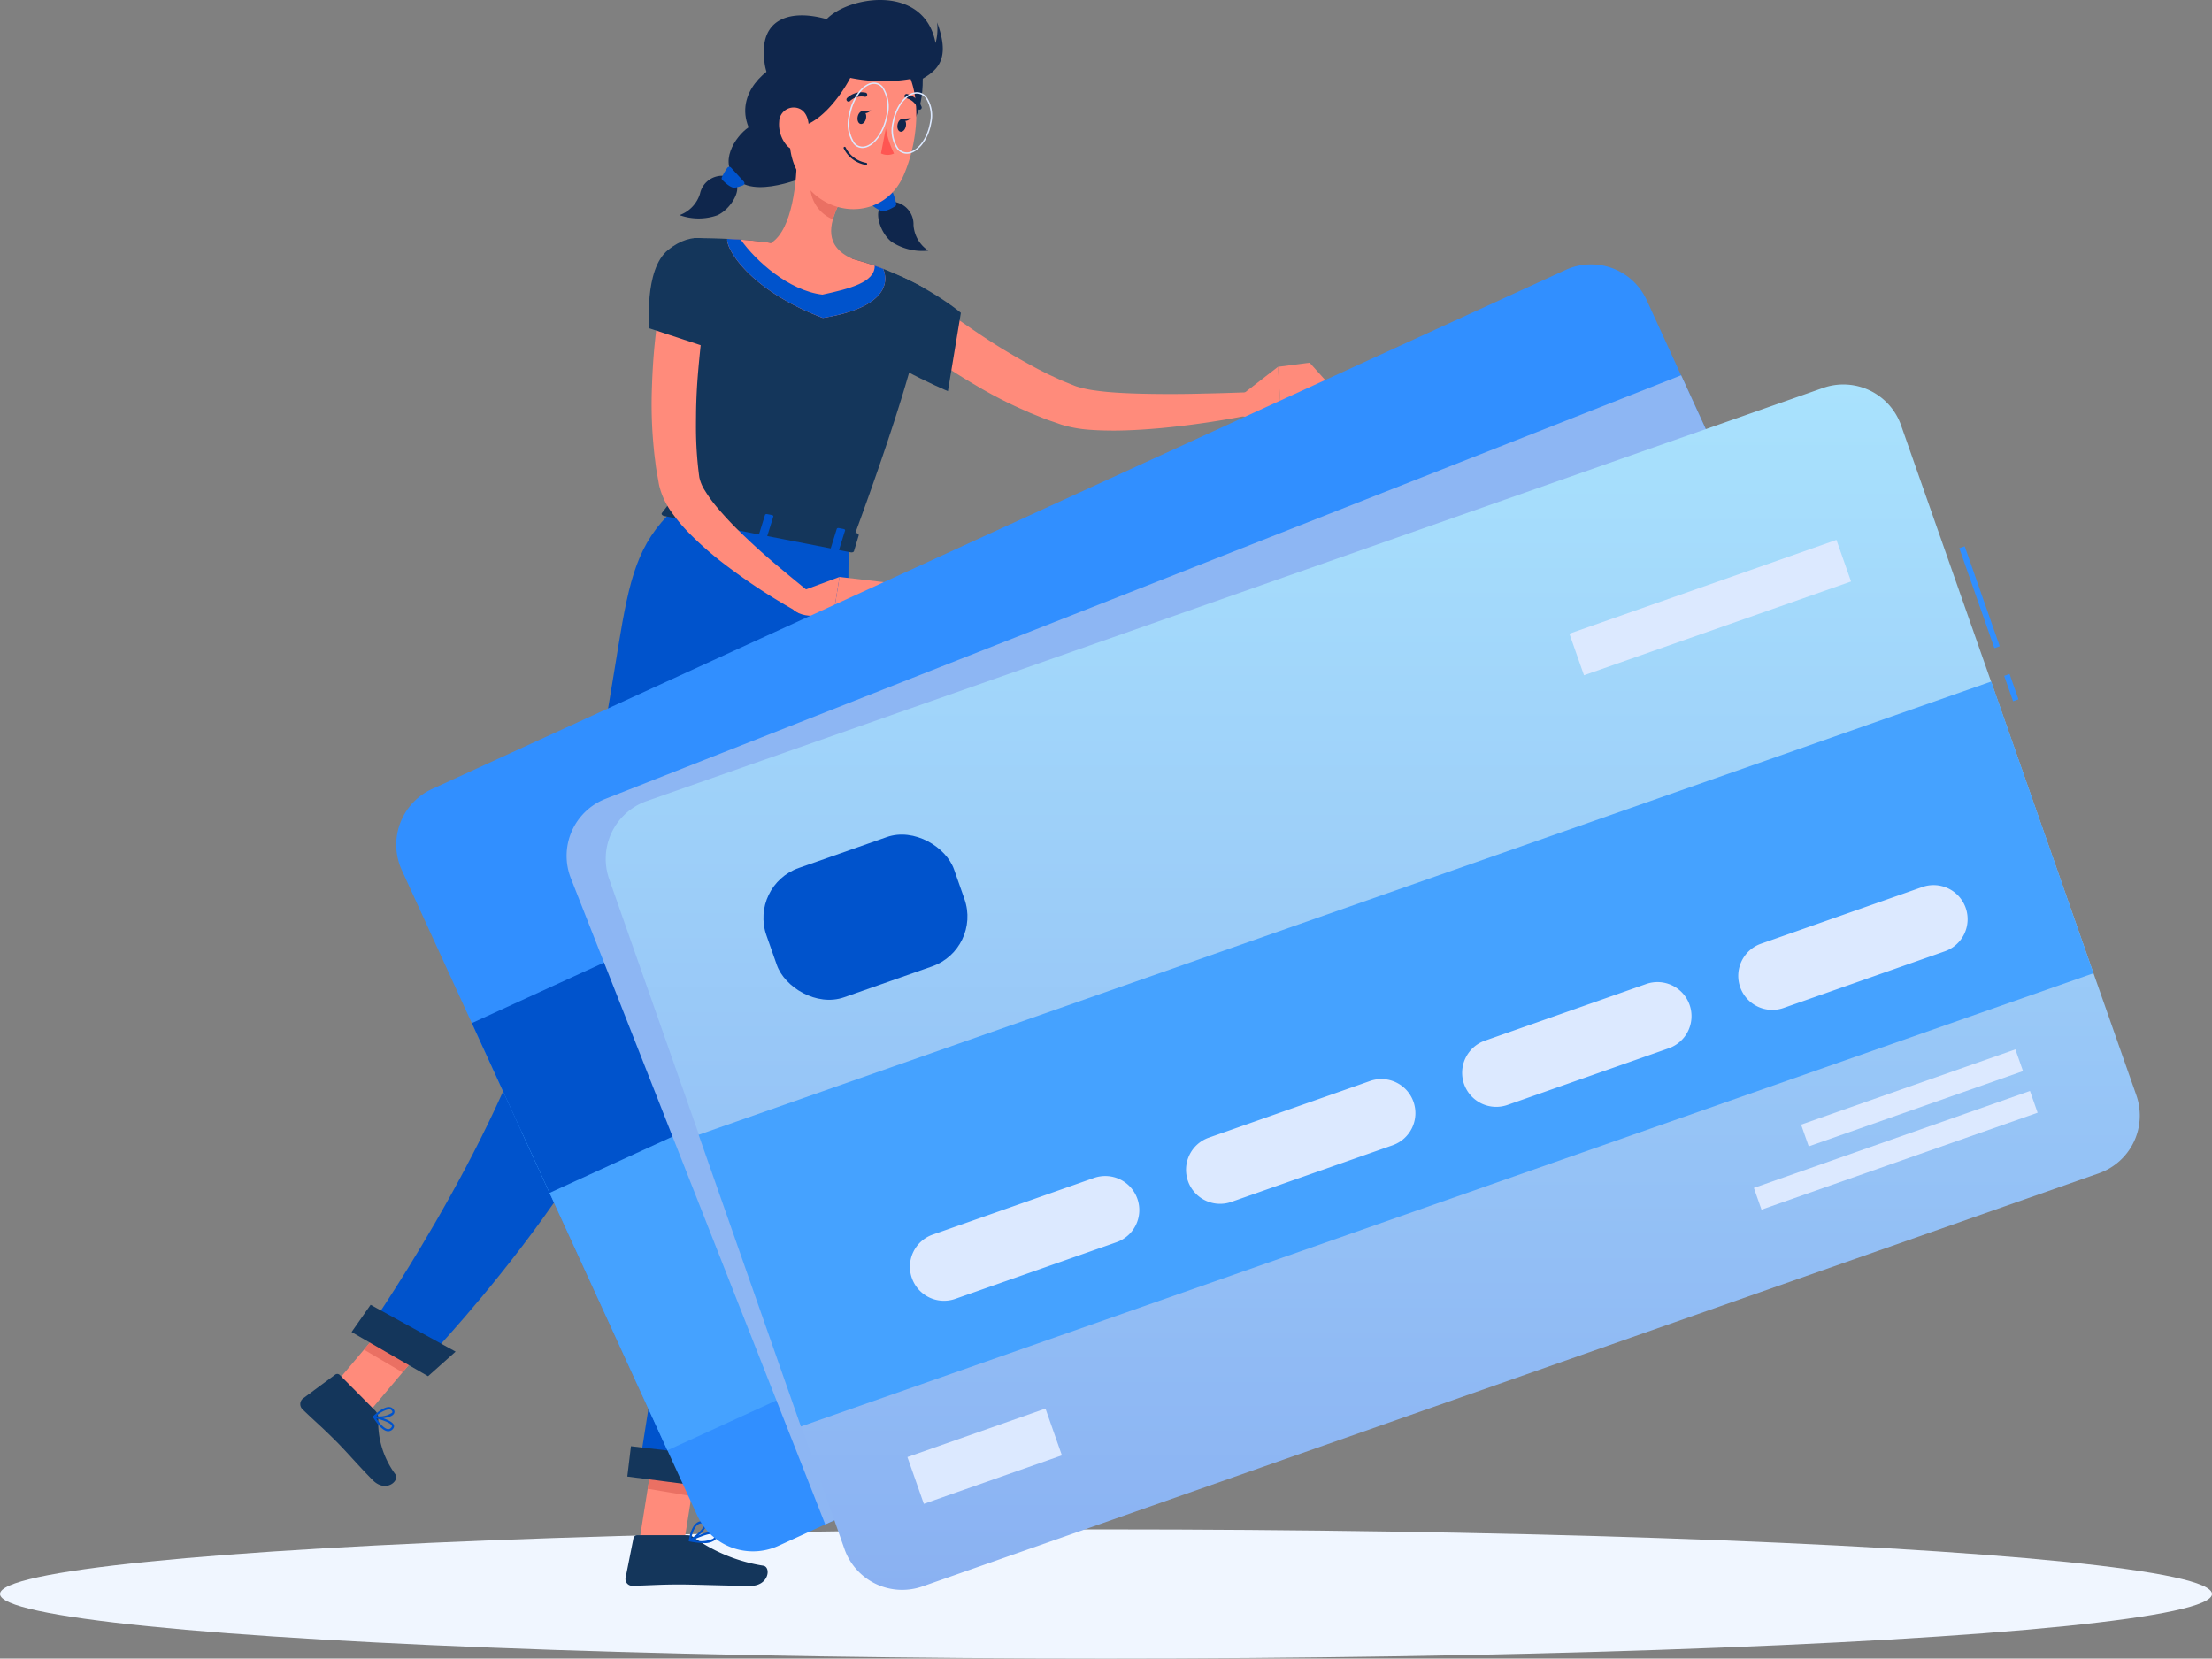 <svg xmlns="http://www.w3.org/2000/svg" xmlns:xlink="http://www.w3.org/1999/xlink" width="171.777" height="128.8" viewBox="0 0 171.777 128.8">
  <rect x="0" y="0" width="171.777" height="128.8" fill="#808080" stroke="none"/>
  <defs>
    <linearGradient id="linear-gradient" x1="0.5" x2="0.5" y2="1" gradientUnits="objectBoundingBox">
      <stop offset="0" stop-color="#a9e2fd"/>
      <stop offset="1" stop-color="#8ab1f2"/>
    </linearGradient>
  </defs>
  <g id="Group_5067" data-name="Group 5067" transform="translate(-56.111 -136.803)">
    <ellipse id="Ellipse_395" data-name="Ellipse 395" cx="85.889" cy="5.016" rx="85.889" ry="5.016" transform="translate(56.111 255.571)" fill="#f0f6ff"/>
    <g id="Group_5062" data-name="Group 5062" transform="translate(79.434 136.803)">
      <path id="Path_3399" data-name="Path 3399" d="M212.818,148.667c.03,5.249-3.733,5.2-3.655,3.564s-.855-5.53,0-5.157S212.8,146.344,212.818,148.667Z" transform="translate(-164.483 -142.51)" fill="#0f264c"/>
      <g id="Group_5059" data-name="Group 5059" transform="translate(39.861 11.932)">
        <path id="Path_3400" data-name="Path 3400" d="M211.155,172.158a1.755,1.755,0,0,1,1.649,1.812,2.578,2.578,0,0,0,1.148,1.988,4.362,4.362,0,0,1-2.855-.685c-.917-.725-1.309-2.3-.843-2.666A2.372,2.372,0,0,1,211.155,172.158Z" transform="translate(-205.047 -168.427)" fill="#0f264c"/>
        <path id="Path_3401" data-name="Path 3401" d="M204.181,163.739c.906.786,1.7,2.855-.3,3.84s-5.137-1.3-5.137-1.3l3.447-1.6Z" transform="translate(-198.745 -163.739)" fill="#0f264c"/>
        <path id="Path_3402" data-name="Path 3402" d="M210.935,171.389a3.914,3.914,0,0,0-.239-.838.183.183,0,0,0-.272-.086l-1.224.818a.182.182,0,0,0-.006.3,2.985,2.985,0,0,0,.567.326c.288.116.863-.211,1.089-.351A.177.177,0,0,0,210.935,171.389Z" transform="translate(-204.523 -167.469)" fill="#0053cc"/>
      </g>
      <path id="Path_3403" data-name="Path 3403" d="M178.858,167.622a1.756,1.756,0,0,0-2.032,1.369,2.578,2.578,0,0,1-1.587,1.659,4.361,4.361,0,0,0,2.936.012c1.063-.486,1.818-1.927,1.452-2.39A2.384,2.384,0,0,0,178.858,167.622Z" transform="translate(-145.79 -153.944)" fill="#0f264c"/>
      <path id="Path_3404" data-name="Path 3404" d="M188.534,147.333c-1.795.486-4.209,2.611-3.139,5.221-1.056.723-2.414,2.8-.827,4.13,1.7,1.43,5.9-.577,5.9-.577l.03-.681.479-5.076Z" transform="translate(-150.583 -142.668)" fill="#0f264c"/>
      <path id="Path_3405" data-name="Path 3405" d="M182.628,166.885a3.9,3.9,0,0,1,.431-.757.183.183,0,0,1,.285-.019l.995,1.085a.182.182,0,0,1-.066.293,2.972,2.972,0,0,1-.628.182c-.307.044-.789-.409-.975-.6A.177.177,0,0,1,182.628,166.885Z" transform="translate(-149.9 -153.094)" fill="#0053cc"/>
      <path id="Path_3406" data-name="Path 3406" d="M216.242,189.07c.846.657,1.778,1.358,2.7,1.994s1.867,1.279,2.826,1.868,1.936,1.14,2.919,1.663l.743.377.751.347c.25.12.5.225.756.325l.38.154c.125.051.265.11.346.133a8.378,8.378,0,0,0,1.414.307c.524.076,1.073.129,1.63.166,1.115.073,2.257.1,3.405.109s2.3,0,3.463-.035c1.157-.018,2.325-.063,3.476-.1l.219,1.739a68.044,68.044,0,0,1-7.041,1.044c-1.189.107-2.386.186-3.609.194-.613,0-1.232-.012-1.87-.058a10.025,10.025,0,0,1-2.029-.333c-.2-.054-.333-.1-.482-.155l-.442-.153c-.3-.1-.589-.2-.874-.323l-.86-.346-.842-.374a33.885,33.885,0,0,1-3.244-1.686c-1.045-.613-2.073-1.251-3.067-1.935s-1.95-1.384-2.924-2.2Z" transform="translate(-167.374 -165.917)" fill="#ff8b7b"/>
      <path id="Path_3407" data-name="Path 3407" d="M207.374,184.381c1.1-.86,5.644,1.954,7.024,3.127l-1.007,6.082s-6.533-2.738-6.926-4.611C206.056,187.029,206.539,185.034,207.374,184.381Z" transform="translate(-163.102 -163.215)" fill="#14365b"/>
      <path id="Path_3408" data-name="Path 3408" d="M273.734,203.24l2.738-2.124.218,3.283s-1.89,1.169-3.135.448Z" transform="translate(-200.555 -172.627)" fill="#ff8b7b"/>
      <path id="Path_3409" data-name="Path 3409" d="M282.6,200.387l1.4,1.56-3.642,2.045-.218-3.283Z" transform="translate(-204.221 -172.221)" fill="#ff8b7b"/>
      <path id="Path_3410" data-name="Path 3410" d="M168.275,396.483l3.451.255,1.262-7.943-3.451-.255Z" transform="translate(-141.911 -277.026)" fill="#ff8b7b"/>
      <path id="Path_3411" data-name="Path 3411" d="M113.172,373.629l2.927,1.846,5.215-6.186-2.927-1.846Z" transform="translate(-111.218 -265.275)" fill="#ff8b7b"/>
      <path id="Path_3412" data-name="Path 3412" d="M114.566,380.506l-2.739-2.759a.274.274,0,0,0-.362-.029l-2.5,1.853a.556.556,0,0,0-.046.827c.971.945,1.488,1.353,2.693,2.566.741.746,1.746,1.914,2.77,2.945,1,1.008,2.1.073,1.763-.447a6.772,6.772,0,0,1-1.327-4.4A.9.9,0,0,0,114.566,380.506Z" transform="translate(-108.761 -270.967)" fill="#14365b"/>
      <path id="Path_3413" data-name="Path 3413" d="M170.551,405.934h-3.888a.293.293,0,0,0-.289.236l-.613,3.076a.522.522,0,0,0,.521.615c1.357-.023,2.014-.1,3.724-.1,1.052,0,4,.109,5.458.109,1.421,0,1.609-1.437,1.011-1.566a12.743,12.743,0,0,1-5.357-2.155A.859.859,0,0,0,170.551,405.934Z" transform="translate(-140.505 -286.715)" fill="#14365b"/>
      <g id="Group_5060" data-name="Group 5060" transform="translate(4.942 102.17)">
        <path id="Path_3414" data-name="Path 3414" d="M173.754,388.8l-.7,4.414-3.4-.572.65-4.1Z" transform="translate(-147.619 -379.198)" fill="#ea7063"/>
        <path id="Path_3415" data-name="Path 3415" d="M122.142,367.446l2.928,1.846-2.159,2.558-3-1.767Z" transform="translate(-119.916 -367.446)" fill="#ea7063"/>
      </g>
      <path id="Path_3416" data-name="Path 3416" d="M174.2,199.629c2.667.518,8.324,1.621,13.794,2.689,7.128-19.3,5.577-19.925,5.577-19.925a27.7,27.7,0,0,0-3.105-1.462c-.066-.027-.128-.049-.186-.071-.877-.323-1.063-.372-2.241-.718-2.029-.483-3.92-.877-6.264-1.218-.151-.022-.3-.044-.447-.062-.425-.053-.846-.1-1.254-.137-.275-.031-.549-.049-.811-.066-.31-.018-.611-.035-.895-.049-1.515-.075-2.6-.053-2.6-.053C176.207,190.6,175.525,194.06,174.2,199.629Z" transform="translate(-145.212 -160.059)" fill="#14365b"/>
      <path id="Path_3417" data-name="Path 3417" d="M193.3,163.739c0,2.092-.322,5.862-1.995,6.933,0,0,.153,2.152,3.9,2.881,4.118.8,2.366-1.661,2.366-1.661-2.143-.975-1.76-2.631-1.064-4.121Z" transform="translate(-154.738 -151.807)" fill="#ff8b7b"/>
      <path id="Path_3418" data-name="Path 3418" d="M198.425,167.452l1.9,2.385a6.591,6.591,0,0,0-.41,1.074,2.825,2.825,0,0,1-1.746-2.381A3.071,3.071,0,0,1,198.425,167.452Z" transform="translate(-158.559 -153.875)" fill="#ea7063"/>
      <path id="Path_3419" data-name="Path 3419" d="M194.9,147.7c-.449,3.4-.711,4.836.652,6.895,2.05,3.1,6.331,2.9,7.788-.3,1.312-2.882,1.825-7.967-1.208-9.947A4.684,4.684,0,0,0,194.9,147.7Z" transform="translate(-156.541 -140.569)" fill="#ff8b7b"/>
      <path id="Path_3420" data-name="Path 3420" d="M203.469,138.539a4.3,4.3,0,0,1-.12,1.613,4.79,4.79,0,0,0-.127-.53c-1.215-4.011-6.682-3.057-8.331-1.332-2.661-.76-5.188-.153-4.848,3.086a4.033,4.033,0,0,0,.864,2.305c-.413,1.143.014,2.963,1.359,3.016,1.913.075,3.73-2.456,4.461-3.846a12.817,12.817,0,0,0,4.695.085c.245.15.432.249.432.249C203.414,142.372,204.589,141.572,203.469,138.539Z" transform="translate(-154.02 -136.803)" fill="#0f264c"/>
      <path id="Path_3421" data-name="Path 3421" d="M192.69,156.746a2.512,2.512,0,0,0,.581,1.827c.572.668,1.346.275,1.6-.521.225-.716.2-1.927-.573-2.305A1.128,1.128,0,0,0,192.69,156.746Z" transform="translate(-155.506 -147.29)" fill="#ff8b7b"/>
      <path id="Path_3422" data-name="Path 3422" d="M184.325,229.724s.053,27.385-2.187,37.7c-2.331,10.729-9.182,35.136-9.182,35.136l-4.97-.644s3.884-24.655,5.54-35.316c1.8-11.622.7-38.844.7-38.844Z" transform="translate(-141.75 -187.466)" fill="#0053cc"/>
      <path id="Path_3423" data-name="Path 3423" d="M172.738,393.55l-6.655-.862.283-2.354,7.555.886Z" transform="translate(-140.691 -278.025)" fill="#14365b"/>
      <path id="Path_3424" data-name="Path 3424" d="M154.122,228.109s-7.429,22.634-11.117,35.67c-3.89,13.754-18.8,28.966-18.8,28.966l-4.277-2.47s10.18-14.44,13.935-27.274c7.622-26.054,4.49-31.573,10.108-36.869Z" transform="translate(-114.981 -186.561)" fill="#0053cc"/>
      <path id="Path_3425" data-name="Path 3425" d="M123.683,371.087l-5.939-3.43,1.479-2.115,6.6,3.636Z" transform="translate(-113.765 -264.215)" fill="#14365b"/>
      <path id="Path_3426" data-name="Path 3426" d="M206.446,156.722c-.054.274.048.525.228.559s.367-.159.421-.433-.049-.524-.228-.559S206.5,156.448,206.446,156.722Z" transform="translate(-163.165 -147.655)" fill="#0f264c"/>
      <path id="Path_3427" data-name="Path 3427" d="M213.437,158.084c-.054.274.048.524.227.559s.368-.159.421-.433-.049-.524-.228-.559S213.49,157.809,213.437,158.084Z" transform="translate(-167.06 -148.413)" fill="#0f264c"/>
      <path id="Path_3428" data-name="Path 3428" d="M214.219,157.578l.7-.062S214.476,157.964,214.219,157.578Z" transform="translate(-167.503 -148.341)" fill="#0f264c"/>
      <path id="Path_3429" data-name="Path 3429" d="M210.927,159.336a7.454,7.454,0,0,0,.636,1.938,1.2,1.2,0,0,1-1.013-.007Z" transform="translate(-165.459 -149.354)" fill="#ff5652"/>
      <path id="Path_3430" data-name="Path 3430" d="M205.738,163.944l-.016,0A2.339,2.339,0,0,1,204,162.65a.082.082,0,0,1,.152-.062,2.217,2.217,0,0,0,1.6,1.193.082.082,0,0,1-.016.163Z" transform="translate(-161.806 -151.137)" fill="#0f264c"/>
      <path id="Path_3431" data-name="Path 3431" d="M204.661,153.7a.164.164,0,0,1-.109-.286,1.627,1.627,0,0,1,1.439-.409.164.164,0,0,1,.116.2.162.162,0,0,1-.2.116h0a1.3,1.3,0,0,0-1.136.336A.164.164,0,0,1,204.661,153.7Z" transform="translate(-162.088 -145.807)" fill="#0f264c"/>
      <path id="Path_3432" data-name="Path 3432" d="M215.861,154.5a.164.164,0,0,1-.152-.1,1.307,1.307,0,0,0-.88-.792.164.164,0,1,1,.059-.322,1.628,1.628,0,0,1,1.123.989.164.164,0,0,1-.088.214A.168.168,0,0,1,215.861,154.5Z" transform="translate(-167.769 -145.984)" fill="#0f264c"/>
      <g id="Group_5061" data-name="Group 5061" transform="translate(42.519 6.406)">
        <path id="Path_3433" data-name="Path 3433" d="M205.876,156.353a.909.909,0,0,1-.71-.351,2.808,2.808,0,0,1-.354-2.2c.252-1.4,1.131-2.535,1.961-2.535a.91.91,0,0,1,.71.351,2.808,2.808,0,0,1,.354,2.2C207.585,155.216,206.706,156.353,205.876,156.353Zm.9-4.979c-.779,0-1.609,1.1-1.852,2.444a2.7,2.7,0,0,0,.33,2.113.8.8,0,0,0,.625.311c.779,0,1.61-1.1,1.852-2.444l.055.01-.055-.01a2.7,2.7,0,0,0-.33-2.113A.8.8,0,0,0,206.773,151.374Z" transform="translate(-204.744 -151.263)" fill="#dce9ff"/>
        <path id="Path_3434" data-name="Path 3434" d="M213.6,157.742h-.015a.964.964,0,0,1-.74-.374,2.589,2.589,0,0,1-.359-2.048c.227-1.305,1.077-2.358,1.9-2.358h.016a.966.966,0,0,1,.74.375,2.589,2.589,0,0,1,.359,2.048h0C215.271,156.689,214.421,157.742,213.6,157.742Zm.785-4.67c-.77,0-1.571,1.012-1.789,2.266a2.519,2.519,0,0,0,.335,1.959.856.856,0,0,0,.656.334h.014c.77,0,1.571-1.012,1.79-2.266h0a2.518,2.518,0,0,0-.335-1.958.856.856,0,0,0-.656-.335Z" transform="translate(-209.024 -152.209)" fill="#dce9ff"/>
      </g>
      <path id="Path_3435" data-name="Path 3435" d="M122.682,386.2h-.023c-.439-.022-.908-.684-1.149-1.077A.082.082,0,0,1,121.6,385c.139.029,1.36.3,1.515.711a.278.278,0,0,1-.049.278A.471.471,0,0,1,122.682,386.2Zm-.925-.995c.34.512.673.819.91.831a.3.3,0,0,0,.266-.146.117.117,0,0,0,.026-.122C122.877,385.55,122.243,385.326,121.757,385.2Z" transform="translate(-115.856 -275.053)" fill="#0053cc"/>
      <path id="Path_3436" data-name="Path 3436" d="M121.957,384.354a1.549,1.549,0,0,1-.4-.042.081.081,0,0,1-.036-.136c.03-.03.709-.7,1.208-.7h.034a.427.427,0,0,1,.322.169.285.285,0,0,1,.032.357C122.956,384.247,122.391,384.354,121.957,384.354Zm-.2-.171a1.757,1.757,0,0,0,1.228-.269c.022-.033.039-.082-.025-.165a.266.266,0,0,0-.2-.106A1.9,1.9,0,0,0,121.755,384.182Z" transform="translate(-115.856 -274.206)" fill="#0053cc"/>
      <path id="Path_3437" data-name="Path 3437" d="M178.011,406.2a5.825,5.825,0,0,1-1.084-.124.083.083,0,0,1-.065-.07.081.081,0,0,1,.044-.084c.161-.082,1.586-.79,1.995-.549a.251.251,0,0,1,.125.219.473.473,0,0,1-.17.4A1.348,1.348,0,0,1,178.011,406.2Zm-.807-.24a2.241,2.241,0,0,0,1.546-.1.313.313,0,0,0,.112-.267.088.088,0,0,0-.044-.084C178.6,405.383,177.789,405.684,177.2,405.958Z" transform="translate(-146.694 -286.373)" fill="#0053cc"/>
      <path id="Path_3438" data-name="Path 3438" d="M176.943,405.052a.078.078,0,0,1-.049-.016.081.081,0,0,1-.032-.076c.008-.062.21-1.474.982-1.474a.567.567,0,0,1,.066,0c.221.023.284.133.3.223.061.389-.8,1.143-1.232,1.333A.078.078,0,0,1,176.943,405.052Zm.9-1.4c-.5,0-.721.818-.793,1.172.443-.26,1.03-.851.994-1.084,0-.018-.011-.071-.152-.086Z" transform="translate(-146.694 -285.351)" fill="#0053cc"/>
      <path id="Path_3439" data-name="Path 3439" d="M207.229,156.216l.7-.062S207.486,156.6,207.229,156.216Z" transform="translate(-163.61 -147.582)" fill="#0f264c"/>
      <path id="Path_3440" data-name="Path 3440" d="M191.021,184.811c-5.772-2.184-7.557-5.453-7.42-6.14v0c.284.013.585.031.895.053.049,0,.1.009.151.009.213.018.439.031.66.058.408.035.828.08,1.254.137.146.018.3.04.447.062a44.615,44.615,0,0,1,6.264,1.218c.939.275,1.249.363,1.776.549.137.049.288.1.465.168.058.022.12.044.186.071C196.142,181.98,196.04,184.009,191.021,184.811Z" transform="translate(-150.444 -160.122)" fill="#ff8b7b"/>
      <path id="Path_3441" data-name="Path 3441" d="M191.021,184.811c-5.772-2.184-7.557-5.453-7.42-6.14v0c.284.013.585.031.895.053.049,0,.1.009.151.009,1.169,1.661,3.73,3.956,6.339,4.27,2.1-.456,4.08-.948,4.062-2.246.137.049.288.1.465.168.058.022.12.044.186.071C196.142,181.98,196.04,184.009,191.021,184.811Z" transform="translate(-150.444 -160.122)" fill="#0053cc"/>
      <path id="Path_3442" data-name="Path 3442" d="M172.98,224.13l-.862,1.114c-.067.086.027.206.187.237l14.467,2.818c.124.024.239-.017.263-.093l.365-1.211c.025-.084-.068-.177-.2-.2l-13.97-2.721A.255.255,0,0,0,172.98,224.13Z" transform="translate(-144.04 -185.408)" fill="#14365b"/>
      <path id="Path_3443" data-name="Path 3443" d="M177.03,226.284l-.374-.073c-.074-.014-.124-.064-.109-.11l.488-1.57c.015-.046.087-.072.162-.057l.374.073c.075.015.124.064.11.11l-.488,1.57C177.177,226.272,177.1,226.3,177.03,226.284Z" transform="translate(-146.517 -185.635)" fill="#0053cc"/>
      <path id="Path_3444" data-name="Path 3444" d="M174.548,189.784c-.166,1.049-.328,2.2-.439,3.3s-.219,2.235-.274,3.351c-.027.558-.045,1.116-.05,1.671s-.011,1.11,0,1.663a29.058,29.058,0,0,0,.253,3.242,3.113,3.113,0,0,0,.435,1.034,10.27,10.27,0,0,0,.883,1.23,27.614,27.614,0,0,0,2.267,2.389c.809.78,1.661,1.534,2.535,2.266s1.765,1.468,2.648,2.172l-.951,1.472a46.261,46.261,0,0,1-5.963-3.893,25.563,25.563,0,0,1-2.745-2.436,13.251,13.251,0,0,1-1.256-1.512,5.869,5.869,0,0,1-.979-2.123l-.165-.939c-.057-.306-.1-.61-.132-.914-.085-.61-.136-1.217-.186-1.824a34.581,34.581,0,0,1-.08-3.626c.035-1.2.1-2.4.218-3.592s.27-2.357.511-3.593Z" transform="translate(-143.054 -165.947)" fill="#ff8b7b"/>
      <path id="Path_3445" data-name="Path 3445" d="M171.346,179.457c-1.894,1.535-1.442,6.087-1.442,6.087l6.378,2.1s-.292-5.248-.608-7.136C175.3,178.265,173.208,177.948,171.346,179.457Z" transform="translate(-142.792 -160.045)" fill="#14365b"/>
      <path id="Path_3446" data-name="Path 3446" d="M195.874,239.014l2.883-1.07-.443,2.741s-2.091.752-3.159-.211Z" transform="translate(-156.884 -193.141)" fill="#ff8b7b"/>
      <path id="Path_3447" data-name="Path 3447" d="M206.163,238.348v2.119l-3.877.219.444-2.741Z" transform="translate(-160.857 -193.141)" fill="#ff8b7b"/>
      <path id="Path_3448" data-name="Path 3448" d="M202.183,231.183l-.374-.073c-.074-.015-.124-.064-.109-.11l.488-1.57c.014-.046.087-.072.161-.057l.374.073c.074.014.124.064.109.11l-.488,1.57C202.33,231.172,202.257,231.2,202.183,231.183Z" transform="translate(-160.528 -188.364)" fill="#0053cc"/>
      <path id="Path_3449" data-name="Path 3449" d="M189.606,228.734l-.374-.073c-.075-.015-.124-.064-.11-.11l.488-1.57c.014-.046.087-.071.161-.057l.374.073c.074.015.124.064.109.11l-.488,1.57C189.753,228.722,189.68,228.748,189.606,228.734Z" transform="translate(-153.522 -187)" fill="#0053cc"/>
    </g>
    <g id="Group_5066" data-name="Group 5066" transform="translate(86.879 157.333)">
      <g id="Group_5063" data-name="Group 5063" transform="translate(0)">
        <path id="Path_3450" data-name="Path 3450" d="M125.994,230.175l22.964,50.155a4.755,4.755,0,0,0,6.283,2.335L158.887,281,243.3,242.348a4.75,4.75,0,0,0,2.336-6.279l-20.289-44.31-2.675-5.85a4.754,4.754,0,0,0-6.279-2.335L128.329,223.9A4.754,4.754,0,0,0,125.994,230.175Z" transform="translate(-125.568 -183.148)" fill="#318fff"/>
        <rect id="Rectangle_283" data-name="Rectangle 283" width="106.333" height="27.18" transform="translate(117.743 47.833) rotate(155.4)" fill="#45a2ff"/>
        <rect id="Rectangle_284" data-name="Rectangle 284" width="67.196" height="9.727" transform="translate(106.471 43.396) rotate(155.4)" fill="#dce9ff"/>
        <rect id="Rectangle_285" data-name="Rectangle 285" width="106.333" height="14.501" transform="translate(108.591 27.842) rotate(155.4)" fill="#0053cc"/>
      </g>
      <g id="Group_5065" data-name="Group 5065" transform="translate(13.23 8.611)">
        <path id="Path_3451" data-name="Path 3451" d="M155.76,241.634l19.763,50.192,84.418-38.649a4.75,4.75,0,0,0,2.336-6.279l-20.289-44.31-83.553,32.9A4.754,4.754,0,0,0,155.76,241.634Z" transform="translate(-155.433 -202.587)" fill="#8db6f3" style="mix-blend-mode: multiply;isolation: isolate"/>
        <rect id="Rectangle_286" data-name="Rectangle 286" width="0.443" height="2.086" transform="translate(111.64 23.346) rotate(-19.356)" fill="#318fff"/>
        <rect id="Rectangle_287" data-name="Rectangle 287" width="0.443" height="8.221" transform="matrix(0.944, -0.331, 0.331, 0.944, 108.157, 13.43)" fill="#318fff"/>
        <path id="Path_3452" data-name="Path 3452" d="M165.458,236.558l91.384-32.093a4.752,4.752,0,0,1,6.041,2.9l18.278,52.046a4.752,4.752,0,0,1-2.9,6.041l-91.384,32.093a4.752,4.752,0,0,1-6.04-2.9L162.558,242.6A4.752,4.752,0,0,1,165.458,236.558Z" transform="translate(-159.253 -203.485)" fill="url(#linear-gradient)"/>
        <rect id="Rectangle_288" data-name="Rectangle 288" width="106.333" height="23.996" transform="matrix(-0.944, 0.331, -0.331, -0.944, 118.576, 46.439)" fill="#45a2ff"/>
        <rect id="Rectangle_289" data-name="Rectangle 289" width="21.981" height="3.422" transform="translate(99.749 16.015) rotate(160.649)" fill="#dce9ff"/>
        <rect id="Rectangle_290" data-name="Rectangle 290" width="17.637" height="1.789" transform="translate(113.103 54.038) rotate(160.649)" fill="#dce9ff"/>
        <rect id="Rectangle_291" data-name="Rectangle 291" width="22.726" height="1.789" transform="translate(114.237 57.267) rotate(160.649)" fill="#dce9ff"/>
        <rect id="Rectangle_292" data-name="Rectangle 292" width="11.363" height="3.85" transform="translate(38.466 83.877) rotate(160.649)" fill="#dce9ff"/>
        <g id="Group_5064" data-name="Group 5064" transform="translate(26.664 39.596)">
          <path id="Path_3453" data-name="Path 3453" d="M364.357,301.51l12.523-4.4a2.644,2.644,0,0,0,1.619-3.371h0a2.644,2.644,0,0,0-3.371-1.619l-12.523,4.4a2.645,2.645,0,0,0-1.619,3.372h0A2.645,2.645,0,0,0,364.357,301.51Z" transform="translate(-296.511 -291.972)" fill="#dce9ff"/>
          <path id="Path_3454" data-name="Path 3454" d="M315.954,318.509l12.522-4.4a2.644,2.644,0,0,0,1.619-3.371h0a2.644,2.644,0,0,0-3.372-1.619l-12.522,4.4a2.645,2.645,0,0,0-1.619,3.372h0A2.645,2.645,0,0,0,315.954,318.509Z" transform="translate(-269.549 -301.441)" fill="#dce9ff"/>
          <path id="Path_3455" data-name="Path 3455" d="M267.55,335.508l12.523-4.4a2.644,2.644,0,0,0,1.619-3.371h0a2.644,2.644,0,0,0-3.371-1.619l-12.523,4.4a2.645,2.645,0,0,0-1.619,3.372h0A2.645,2.645,0,0,0,267.55,335.508Z" transform="translate(-242.587 -310.909)" fill="#dce9ff"/>
          <path id="Path_3456" data-name="Path 3456" d="M219.146,352.507l12.523-4.4a2.644,2.644,0,0,0,1.619-3.371h0a2.644,2.644,0,0,0-3.371-1.619l-12.523,4.4a2.644,2.644,0,0,0-1.619,3.372h0A2.644,2.644,0,0,0,219.146,352.507Z" transform="translate(-215.625 -320.378)" fill="#dce9ff"/>
        </g>
        <rect id="Rectangle_293" data-name="Rectangle 293" width="15.443" height="10.641" rx="4.103" transform="translate(32.257 44.546) rotate(160.649)" fill="#0053cc"/>
      </g>
    </g>
  </g>
</svg>
